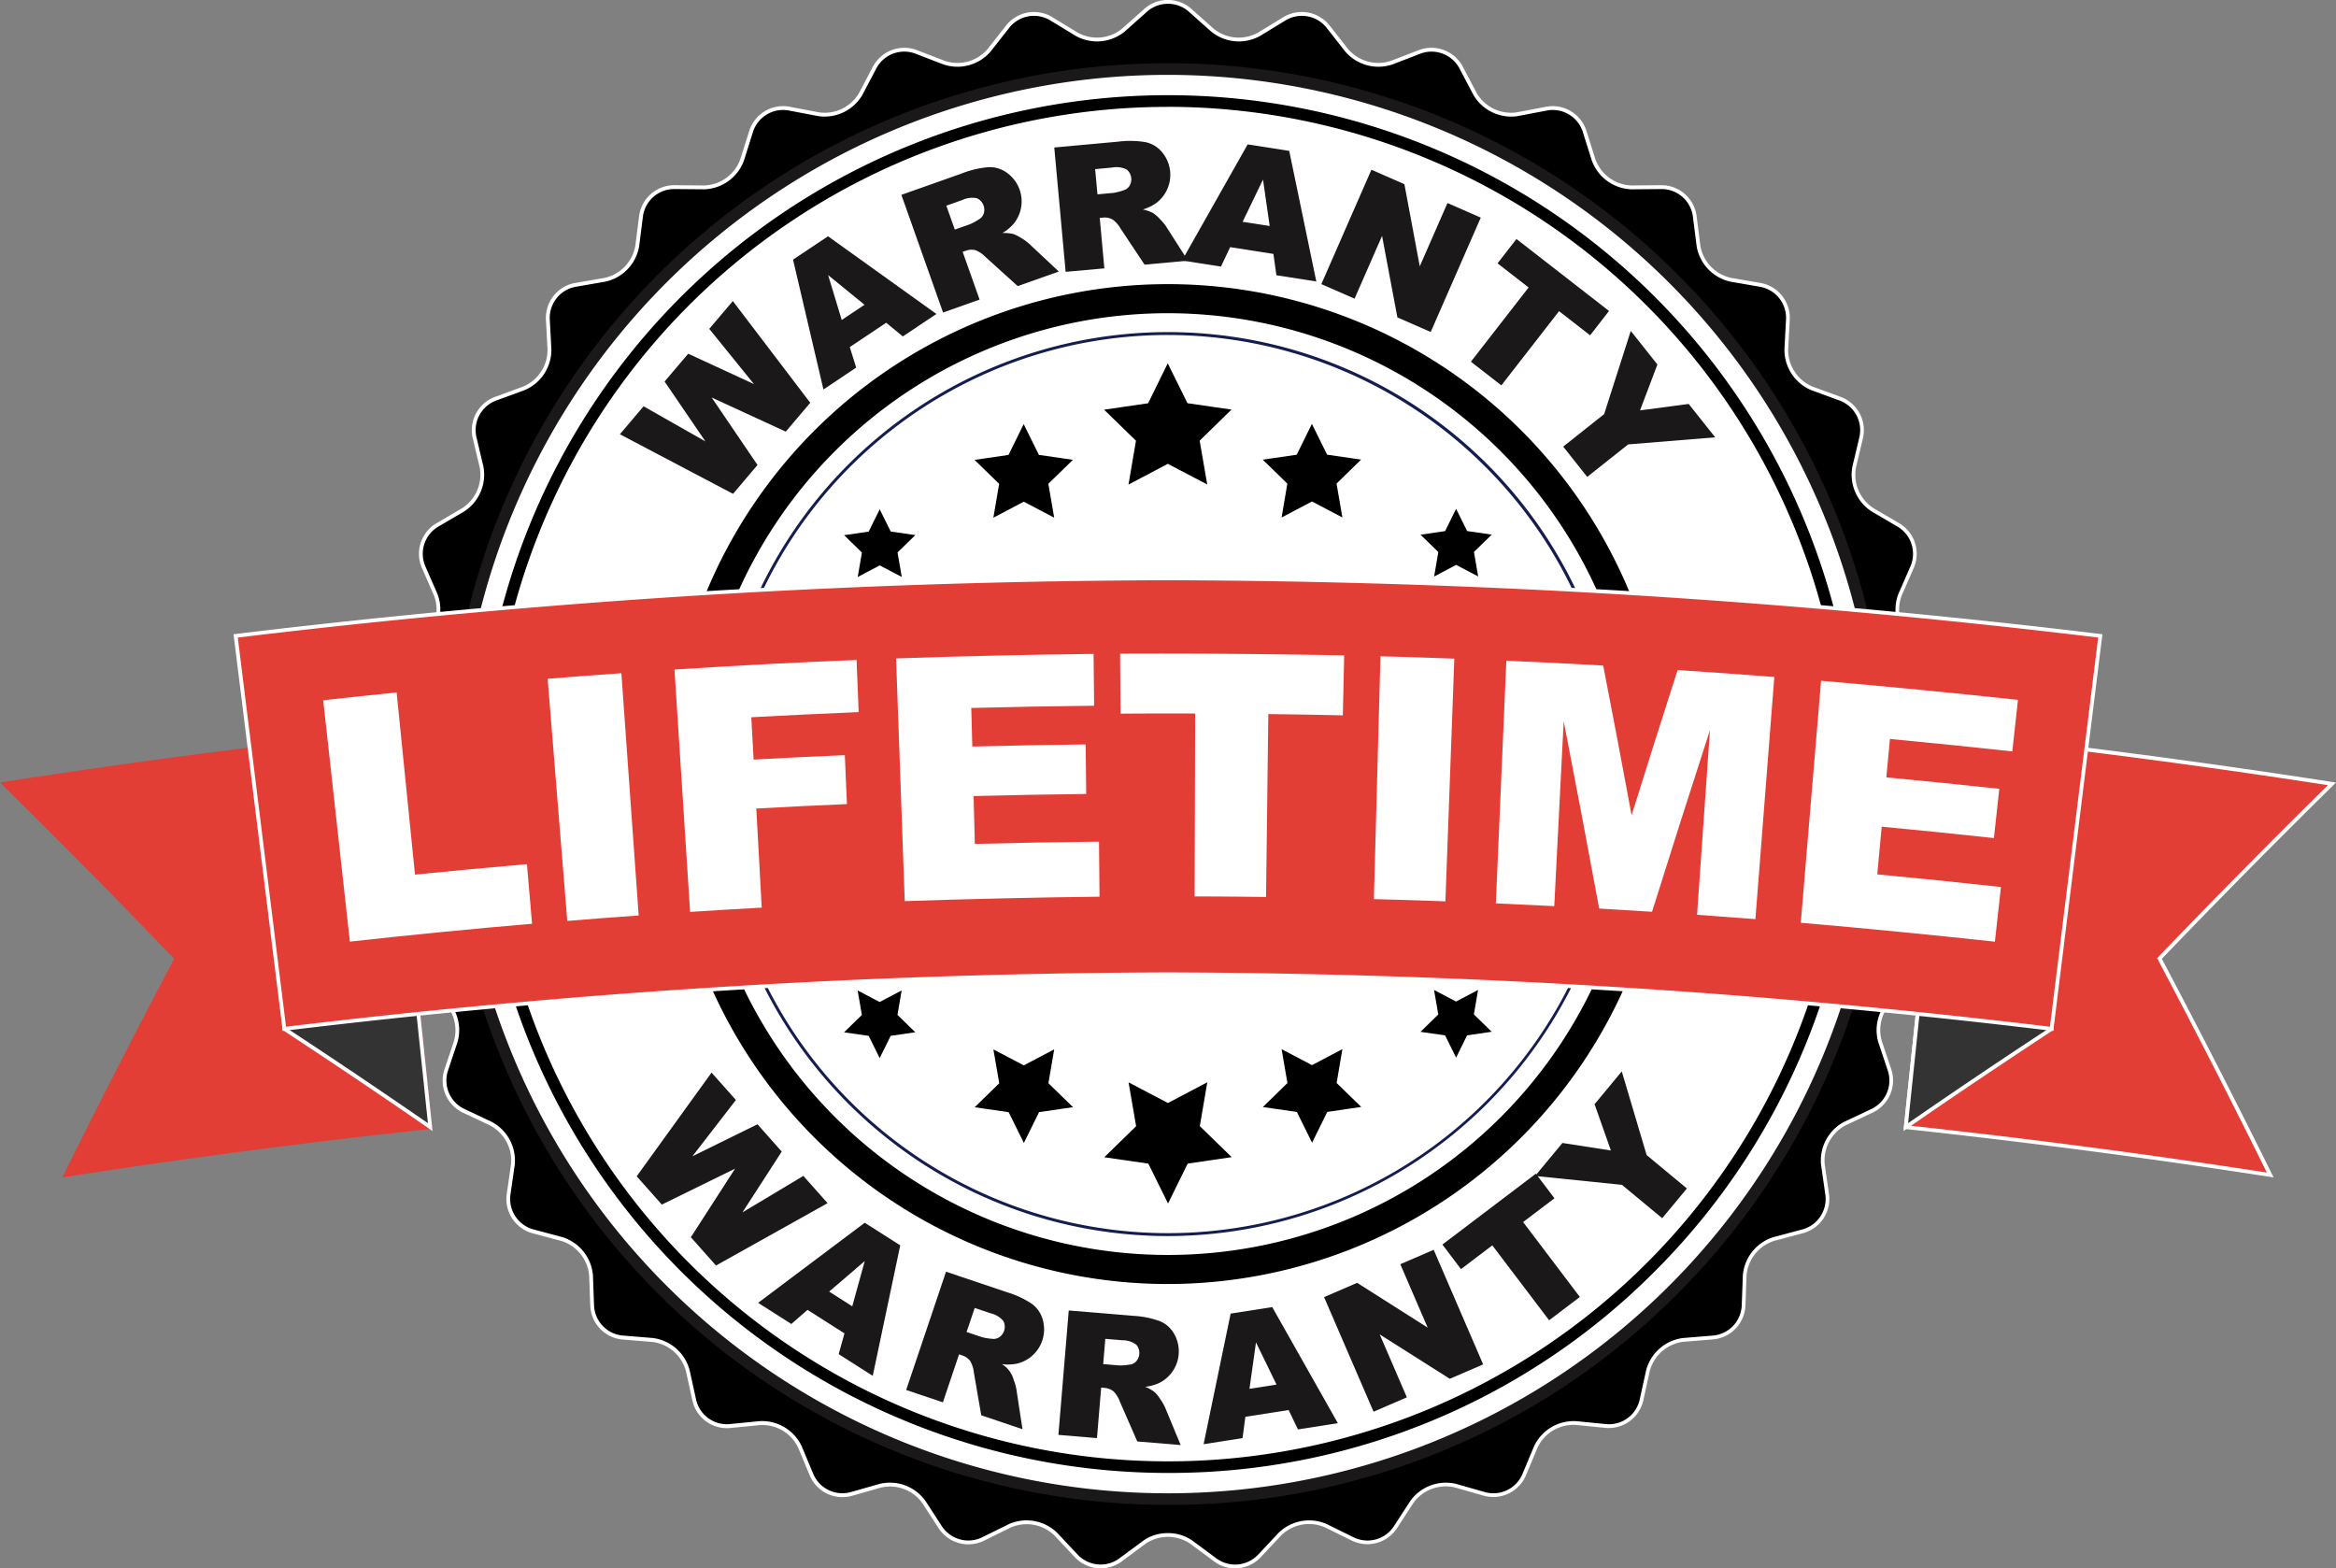 <svg xmlns="http://www.w3.org/2000/svg" width="210" height="140.982"><rect width="100%" height="100%" fill="#808080" stroke="none"/><defs><style>.cls-1{fill:#fff}.cls-2{fill:#1a1818}.cls-4{fill:#e23e35}.cls-5{fill:#333}</style></defs><g id="icn-lifetime-warranty" transform="translate(-19.717 -144.7)"><g id="Group_93" data-name="Group 93" transform="translate(54.15 144.7)"><g id="Group_82" data-name="Group 82"><g id="Group_80" data-name="Group 80" transform="translate(.172 .172)"><path id="Path_53" d="M213.481 146.037a3.022 3.022 0 013.906 0l2.05 1.823a3.763 3.763 0 004.184.377l2.343-1.427a3.021 3.021 0 013.843.7l1.692 2.159a3.763 3.763 0 004.05 1.118l2.56-.986a3.022 3.022 0 013.657 1.372l1.279 2.427a3.763 3.763 0 003.785 1.823l2.7-.513a3.021 3.021 0 013.353 2l.825 2.616a3.764 3.764 0 003.4 2.47l2.743-.023a3.022 3.022 0 012.941 2.57l.345 2.722a3.762 3.762 0 002.9 3.037l2.7.467a3.022 3.022 0 012.435 3.054l-.147 2.739a3.764 3.764 0 002.315 3.507l2.576.942a3.021 3.021 0 011.851 3.439l-.633 2.669a3.762 3.762 0 001.651 3.863l2.367 1.387a3.022 3.022 0 011.207 3.715l-1.1 2.513a3.763 3.763 0 00.935 4.1l2.081 1.788a3.021 3.021 0 01.524 3.871l-1.53 2.277a3.763 3.763 0 00.188 4.2l1.729 2.13a3.022 3.022 0 01-.175 3.9l-1.913 1.967a3.763 3.763 0 00-.564 4.163l1.32 2.4a3.022 3.022 0 01-.869 3.808l-2.233 1.593a3.763 3.763 0 00-1.3 4l.87 2.6a3.021 3.021 0 01-1.535 3.592l-2.482 1.169a3.763 3.763 0 00-1.991 3.7l.391 2.715a3.021 3.021 0 01-2.152 3.26l-2.65.707a3.763 3.763 0 00-2.619 3.285l-.1 2.742a3.021 3.021 0 01-2.7 2.823l-2.734.223a3.763 3.763 0 00-3.164 2.764l-.588 2.68a3.021 3.021 0 01-3.16 2.3l-2.73-.269a3.763 3.763 0 00-3.607 2.155l-1.057 2.532a3.022 3.022 0 01-3.519 1.695l-2.638-.752a3.763 3.763 0 00-3.933 1.476l-1.492 2.3a3.021 3.021 0 01-3.765 1.039l-2.462-1.211a3.763 3.763 0 00-4.134.75l-1.879 2a3.022 3.022 0 01-3.89.35l-2.206-1.631a3.763 3.763 0 00-4.2 0l-2.206 1.631a3.022 3.022 0 01-3.89-.35l-1.879-2a3.763 3.763 0 00-4.134-.75l-2.462 1.211a3.021 3.021 0 01-3.755-1.048l-1.492-2.3a3.763 3.763 0 00-3.933-1.476l-2.638.752a3.022 3.022 0 01-3.519-1.695l-1.057-2.532a3.762 3.762 0 00-3.607-2.155l-2.73.269a3.021 3.021 0 01-3.16-2.3l-.588-2.68a3.764 3.764 0 00-3.164-2.764l-2.734-.223a3.021 3.021 0 01-2.7-2.823l-.1-2.742a3.763 3.763 0 00-2.619-3.285l-2.651-.707a3.021 3.021 0 01-2.152-3.26l.391-2.715a3.763 3.763 0 00-1.991-3.7l-2.482-1.169a3.021 3.021 0 01-1.535-3.592l.87-2.6a3.764 3.764 0 00-1.3-4l-2.233-1.593a3.022 3.022 0 01-.869-3.808l1.321-2.4a3.763 3.763 0 00-.564-4.163l-1.913-1.967a3.021 3.021 0 01-.175-3.9l1.728-2.13a3.763 3.763 0 00.189-4.2l-1.531-2.277a3.021 3.021 0 01.524-3.871l2.081-1.788a3.762 3.762 0 00.935-4.1l-1.1-2.513a3.022 3.022 0 011.207-3.715l2.367-1.387a3.763 3.763 0 001.651-3.863l-.633-2.669a3.021 3.021 0 011.851-3.439l2.576-.942a3.763 3.763 0 002.315-3.507l-.146-2.739a3.021 3.021 0 012.435-3.054l2.7-.467a3.763 3.763 0 002.9-3.037l.345-2.722a3.021 3.021 0 012.941-2.57l2.743.023a3.763 3.763 0 003.4-2.47l.826-2.616a3.021 3.021 0 013.353-2l2.7.513a3.763 3.763 0 003.785-1.823l1.279-2.427a3.021 3.021 0 013.657-1.372l2.56.986a3.763 3.763 0 004.05-1.118l1.692-2.159a3.021 3.021 0 013.843-.7l2.343 1.427a3.763 3.763 0 004.184-.377z" data-name="Path 53" transform="translate(-145.047 -145.321)"/></g><g id="Group_81" data-name="Group 81"><path id="Path_54" d="M221.018 285.682a3.074 3.074 0 01-1.829-.585l-2.205-1.632a3.574 3.574 0 00-4 0l-2.204 1.635a3.192 3.192 0 01-4.117-.37l-1.879-2a3.573 3.573 0 00-3.934-.714l-2.461 1.211a3.19 3.19 0 01-3.984-1.1l-1.492-2.3a3.575 3.575 0 00-3.743-1.4l-2.638.752a3.192 3.192 0 01-3.724-1.793l-1.056-2.532a3.569 3.569 0 00-3.432-2.05l-2.73.269a3.189 3.189 0 01-3.344-2.429l-.588-2.68a3.573 3.573 0 00-3.011-2.631l-2.734-.222a3.192 3.192 0 01-2.856-2.988l-.1-2.741a3.573 3.573 0 00-2.492-3.126l-2.65-.707a3.191 3.191 0 01-2.277-3.449l.392-2.716a3.574 3.574 0 00-1.894-3.52l-2.482-1.169a3.191 3.191 0 01-1.625-3.8l.87-2.6a3.574 3.574 0 00-1.235-3.8l-2.233-1.593a3.191 3.191 0 01-.92-4.03l1.32-2.4a3.574 3.574 0 00-.536-3.962l-1.913-1.966a3.191 3.191 0 01-.186-4.129l1.729-2.13a3.574 3.574 0 00.179-3.994L145.472 208a3.191 3.191 0 01.555-4.1l2.081-1.787a3.573 3.573 0 00.889-3.9l-1.1-2.513a3.191 3.191 0 011.277-3.931l2.367-1.387a3.573 3.573 0 001.571-3.676l-.633-2.669a3.191 3.191 0 011.958-3.64l2.576-.942a3.574 3.574 0 002.2-3.337l-.146-2.74a3.191 3.191 0 012.577-3.232l2.7-.467a3.573 3.573 0 002.763-2.89l.345-2.722a3.192 3.192 0 013.089-2.719h.024l2.743.023h.022a3.576 3.576 0 003.212-2.35l.826-2.616a3.192 3.192 0 013.548-2.12l2.7.513a3.574 3.574 0 003.6-1.735l1.279-2.427a3.193 3.193 0 013.87-1.452l2.56.986a3.574 3.574 0 003.854-1.064l1.692-2.159a3.191 3.191 0 014.067-.738l2.343 1.427a3.574 3.574 0 003.982-.358l2.05-1.823a3.191 3.191 0 014.133 0l2.05 1.823a3.574 3.574 0 003.982.358l2.343-1.427a3.192 3.192 0 014.067.738l1.692 2.159a3.574 3.574 0 003.854 1.064l2.56-.986a3.192 3.192 0 013.87 1.452l1.279 2.427a3.573 3.573 0 003.6 1.735l2.7-.513a3.191 3.191 0 013.548 2.12l.825 2.616a3.576 3.576 0 003.212 2.35h.022l2.743-.023h.024a3.192 3.192 0 013.089 2.719l.345 2.722a3.573 3.573 0 002.763 2.89l2.7.467a3.191 3.191 0 012.577 3.232l-.147 2.74a3.574 3.574 0 002.2 3.337l2.576.942a3.191 3.191 0 011.959 3.64l-.634 2.669a3.573 3.573 0 001.571 3.676l2.367 1.387a3.191 3.191 0 011.277 3.931l-1.1 2.513a3.574 3.574 0 00.89 3.9l2.081 1.787a3.191 3.191 0 01.555 4.1l-1.53 2.277a3.572 3.572 0 00.179 3.994l1.728 2.13a3.191 3.191 0 01-.185 4.129l-1.913 1.967a3.573 3.573 0 00-.536 3.962l1.32 2.4a3.191 3.191 0 01-.919 4.03l-2.233 1.593a3.574 3.574 0 00-1.236 3.8l.87 2.6a3.191 3.191 0 01-1.624 3.8l-2.482 1.169a3.574 3.574 0 00-1.894 3.521l.391 2.715a3.19 3.19 0 01-2.277 3.449l-2.65.707a3.574 3.574 0 00-2.493 3.126l-.1 2.741a3.192 3.192 0 01-2.856 2.988l-2.734.222a3.573 3.573 0 00-3.01 2.631l-.588 2.68a3.191 3.191 0 01-3.344 2.429l-2.73-.269a3.569 3.569 0 00-3.432 2.05l-1.057 2.532a3.192 3.192 0 01-3.724 1.793l-2.638-.752a3.575 3.575 0 00-3.743 1.4l-1.492 2.3a3.191 3.191 0 01-3.985 1.1l-2.461-1.211a3.572 3.572 0 00-3.934.714l-1.879 2a3.143 3.143 0 01-2.277.965zm-6.034-3.165a3.734 3.734 0 012.2.674l2.206 1.631a2.84 2.84 0 003.664-.33l1.879-2a3.936 3.936 0 014.334-.787l2.461 1.212a2.841 2.841 0 003.546-.979l1.492-2.3a3.935 3.935 0 014.124-1.548l2.638.752a2.84 2.84 0 003.314-1.6l1.057-2.532a3.942 3.942 0 013.782-2.259l2.73.269a2.834 2.834 0 002.976-2.162l.588-2.68a3.937 3.937 0 013.317-2.9l2.735-.223a2.84 2.84 0 002.542-2.659l.1-2.741a3.937 3.937 0 012.746-3.444l2.651-.707a2.84 2.84 0 002.027-3.07l-.391-2.716a3.936 3.936 0 012.087-3.879l2.482-1.169a2.84 2.84 0 001.445-3.383l-.87-2.6a3.938 3.938 0 011.361-4.189l2.233-1.593a2.84 2.84 0 00.819-3.586l-1.32-2.4a3.937 3.937 0 01.591-4.365l1.913-1.966a2.84 2.84 0 00.165-3.675l-1.728-2.13a3.937 3.937 0 01-.2-4.4l1.53-2.277a2.84 2.84 0 00-.493-3.645l-2.081-1.787a3.937 3.937 0 01-.98-4.295l1.1-2.513a2.84 2.84 0 00-1.137-3.5l-2.367-1.387a3.938 3.938 0 01-1.731-4.05l.634-2.669a2.841 2.841 0 00-1.744-3.239l-2.576-.942a3.938 3.938 0 01-2.427-3.676l.146-2.739a2.84 2.84 0 00-2.293-2.876l-2.7-.467a3.938 3.938 0 01-3.044-3.184l-.345-2.721a2.841 2.841 0 00-2.749-2.421h-.023l-2.743.023h-.025a3.94 3.94 0 01-3.539-2.589l-.825-2.616a2.841 2.841 0 00-3.158-1.887l-2.695.513a3.936 3.936 0 01-3.969-1.911l-1.279-2.427a2.841 2.841 0 00-3.444-1.292l-2.56.986a3.938 3.938 0 01-4.246-1.172l-1.692-2.159a2.839 2.839 0 00-3.619-.657l-2.343 1.427a3.938 3.938 0 01-4.387-.395l-2.05-1.823a2.84 2.84 0 00-3.679 0l-.114-.128.114.128-2.05 1.823a3.938 3.938 0 01-4.387.395l-2.343-1.427a2.84 2.84 0 00-3.62.657l-1.692 2.159a3.937 3.937 0 01-4.246 1.172l-2.56-.986a2.84 2.84 0 00-3.449 1.291l-1.279 2.427a3.938 3.938 0 01-3.969 1.911l-2.695-.513a2.84 2.84 0 00-3.158 1.887l-.825 2.616a3.941 3.941 0 01-3.539 2.589h-.025l-2.743-.023h-.021a2.841 2.841 0 00-2.749 2.421l-.345 2.721a3.937 3.937 0 01-3.044 3.184l-2.7.467a2.84 2.84 0 00-2.293 2.876l.146 2.739a3.938 3.938 0 01-2.427 3.676l-2.576.942a2.84 2.84 0 00-1.743 3.239l.633 2.669a3.937 3.937 0 01-1.731 4.05l-2.367 1.387a2.84 2.84 0 00-1.137 3.5l1.1 2.513a3.937 3.937 0 01-.98 4.295l-2.081 1.787a2.84 2.84 0 00-.494 3.645l1.531 2.277a3.937 3.937 0 01-.2 4.4l-1.729 2.13a2.84 2.84 0 00.165 3.675l1.912 1.966a3.937 3.937 0 01.591 4.365l-1.32 2.4a2.84 2.84 0 00.818 3.586l2.233 1.593a3.938 3.938 0 011.362 4.189l-.87 2.6a2.84 2.84 0 001.446 3.383l2.482 1.169a3.936 3.936 0 012.087 3.879l-.391 2.715a2.84 2.84 0 002.027 3.07l2.65.707a3.937 3.937 0 012.746 3.444l.1 2.741a2.84 2.84 0 002.542 2.659l2.734.223a3.937 3.937 0 013.317 2.9l.588 2.68a2.838 2.838 0 002.976 2.162l2.73-.269a3.943 3.943 0 013.781 2.259l1.057 2.532a2.841 2.841 0 003.314 1.6l2.638-.752a3.935 3.935 0 014.124 1.548l1.492 2.3a2.841 2.841 0 003.546.979l2.461-1.212a3.935 3.935 0 014.334.787l1.879 2a2.84 2.84 0 003.664.33l2.206-1.631a3.734 3.734 0 012.203-.672z" class="cls-1" data-name="Path 54" transform="translate(-144.426 -144.7)"/></g></g><g id="Group_83" data-name="Group 83" transform="translate(5.76 5.684)"><circle id="Ellipse_6" cx="64.276" cy="64.276" r="64.276" class="cls-1" data-name="Ellipse 6" transform="translate(.522 .522)"/><path id="Path_55" d="M230.086 294.883a64.8 64.8 0 1145.819-18.983 64.374 64.374 0 01-45.819 18.983zm0-128.552a63.754 63.754 0 1063.753 63.754 63.826 63.826 0 00-63.753-63.754z" class="cls-2" data-name="Path 55" transform="translate(-165.287 -165.286)"/></g><g id="Group_86" data-name="Group 86" transform="translate(8.634 8.558)"><g id="Group_84" data-name="Group 84" transform="translate(.523 .523)"><circle id="Ellipse_7" cx="61.402" cy="61.402" r="61.402" class="cls-1" data-name="Ellipse 7"/></g><g id="Group_85" data-name="Group 85"><path id="Path_56" d="M237.621 299.544a61.925 61.925 0 1143.787-18.137 61.519 61.519 0 01-43.787 18.137zm0-122.8A60.879 60.879 0 10298.5 237.62a60.948 60.948 0 00-60.879-60.88z" data-name="Path 56" transform="translate(-175.696 -175.695)"/></g></g><g id="Group_89" data-name="Group 89" transform="translate(8.85 8.774)"><g id="Group_87" data-name="Group 87"><circle id="Ellipse_8" cx="43.635" cy="43.635" r="43.635" class="cls-1" data-name="Ellipse 8" transform="rotate(-45 74.49 30.854)"/></g><g id="Group_88" data-name="Group 88" transform="translate(16.768 16.768)"><path id="Path_57" d="M282.147 327.087a44.941 44.941 0 1144.941-44.941 44.992 44.992 0 01-44.941 44.941zm0-87.269a42.328 42.328 0 1042.328 42.328 42.376 42.376 0 00-42.328-42.328z" data-name="Path 57" transform="translate(-237.206 -237.205)"/></g></g><g id="Group_92" data-name="Group 92" transform="translate(29.929 29.853)"><g id="Group_90" data-name="Group 90" transform="translate(.131 .131)"><circle id="Ellipse_9" cx="40.499" cy="40.499" r="40.499" class="cls-1" data-name="Ellipse 9"/></g><g id="Group_91" data-name="Group 91"><path id="Path_58" fill="#141d4f" d="M293.45 334.079a40.63 40.63 0 1140.63-40.63 40.676 40.676 0 01-40.63 40.63zm0-81a40.369 40.369 0 1040.368 40.369 40.414 40.414 0 00-40.368-40.368z" data-name="Path 58" transform="translate(-252.82 -252.819)"/></g></g></g><g id="Group_100" data-name="Group 100" transform="translate(19.717 196.517)"><g id="Group_99" data-name="Group 99"><g id="Group_94" data-name="Group 94" transform="translate(0 13.915)"><path id="Path_59" d="M59.344 418.845q-16.436 1.77-32.763 4.3 4.842-9.8 9.955-19.46-7.643-7.96-15.5-15.7 17.25-2.679 34.6-4.543z" class="cls-4" data-name="Path 59" transform="translate(-20.668 -383.256)"/><path id="Path_60" d="M25.33 422.871l.146-.3a787.748 787.748 0 019.9-19.355 783.917 783.917 0 00-15.415-15.605l-.243-.239.336-.052a745.675 745.675 0 0134.606-4.544l.171-.018.018.171 3.732 35.571-.17.018a713.562 713.562 0 00-32.755 4.3zm-4.888-35.261a785.363 785.363 0 0115.265 15.463l.086.089-.058.109a789.733 789.733 0 00-9.806 19.161 712.097 712.097 0 0132.276-4.234l-3.679-35.059a747.158 747.158 0 00-34.084 4.471z" class="cls-4" data-name="Path 60" transform="translate(-19.717 -382.762)"/></g><g id="Group_95" data-name="Group 95" transform="translate(25.361 13.358)"><path id="Path_61" d="M112.309 410.011q6.6 4.345 13.11 8.834l-3.715-35.4q-4.896 13.214-9.395 26.566z" class="cls-5" data-name="Path 61" transform="translate(-112.105 -382.699)"/><path id="Path_62" d="M125.093 417.243l-.306-.213c-3.916-2.716-8.2-5.6-13.107-8.831l-.11-.073.042-.125a937.21 937.21 0 019.4-26.57l.254-.686zm-13.115-9.257a659.536 659.536 0 0112.7 8.551l-3.6-34.3a938.886 938.886 0 00-9.101 25.748z" class="cls-1" data-name="Path 62" transform="translate(-111.569 -380.744)"/></g><g id="Group_96" data-name="Group 96" transform="translate(171.136 13.915)"><path id="Path_63" d="M640.209 418.845q16.436 1.77 32.763 4.3-4.842-9.8-9.955-19.46 7.643-7.96 15.5-15.7-17.25-2.679-34.6-4.543-1.851 17.703-3.708 35.403z" class="cls-4" data-name="Path 63" transform="translate(-640.021 -383.256)"/><path id="Path_64" d="M672.779 422.871l-.326-.05a710.687 710.687 0 00-32.755-4.3l-.17-.019 3.75-35.74.171.018a746.031 746.031 0 0134.606 4.544l.337.052-.243.239a783.984 783.984 0 00-15.415 15.605 793.084 793.084 0 019.9 19.355zM639.9 418.2a713.898 713.898 0 0132.276 4.234 793.344 793.344 0 00-9.806-19.161l-.058-.109.085-.089a788.234 788.234 0 0115.265-15.463 744.865 744.865 0 00-34.083-4.471z" class="cls-1" data-name="Path 64" transform="translate(-639.528 -382.762)"/></g><g id="Group_97" data-name="Group 97" transform="translate(171.115 13.358)"><path id="Path_65" d="M653.319 410.011c-4.4 2.9-8.782 5.827-13.11 8.834l3.715-35.4q4.896 13.214 9.395 26.566z" class="cls-5" data-name="Path 65" transform="translate(-640 -382.699)"/><path id="Path_66" d="M639.451 417.243l3.83-36.5.254.686a954.472 954.472 0 019.4 26.571l.043.125-.11.073c-5.093 3.351-9.258 6.158-13.107 8.831zm4.018-35.007l-3.6 34.3a613.835 613.835 0 0112.7-8.551 956.328 956.328 0 00-9.1-25.749z" class="cls-1" data-name="Path 66" transform="translate(-639.451 -380.744)"/></g><g id="Group_98" data-name="Group 98" transform="translate(20.996)"><path id="Path_67" d="M180.264 332.985a710.8 710.8 0 00-83.813 5.175l4.379 35.324a674.671 674.671 0 0179.435-4.9 674.678 674.678 0 0179.434 4.9l4.379-35.324a710.807 710.807 0 00-83.814-5.175z" class="cls-4" data-name="Path 67" transform="translate(-96.26 -332.814)"/><path id="Path_68" d="M259.347 373.226l-.169-.021a677.569 677.569 0 00-79.415-4.9 677.561 677.561 0 00-79.414 4.9l-.17.021-4.42-35.664.17-.02a714.139 714.139 0 0183.833-5.176 714.107 714.107 0 0183.833 5.176l.17.02zm-79.584-5.266a677.973 677.973 0 0179.286 4.885l4.336-34.984a713.844 713.844 0 00-83.623-5.153 713.87 713.87 0 00-83.621 5.153l4.336 34.984a677.968 677.968 0 0179.286-4.885z" class="cls-1" data-name="Path 68" transform="translate(-95.76 -332.366)"/></g></g></g><g id="Group_113" data-name="Group 113" transform="translate(95.597 177.365)"><g id="Group_106" data-name="Group 106" transform="translate(.001)"><g id="Group_101" data-name="Group 101" transform="translate(23.373)"><path id="Path_69" d="M385.88 264.4l1.659 3.355 3.7.535-2.678 2.615.636 3.688-3.314-1.739-3.311 1.744.63-3.689-2.682-2.61 3.7-.541z" data-name="Path 69" transform="translate(-380.156 -264.018)"/><path id="Path_70" d="M381.385 273.9l.673-3.943-2.866-2.789 3.957-.578 1.766-3.59 1.773 3.585 3.958.572-2.862 2.794.68 3.941-3.541-1.858zm-1.458-6.493l2.5 2.431-.586 3.436 3.084-1.625 3.087 1.619-.592-3.435 2.494-2.435-3.451-.5-1.545-3.124-1.54 3.127z" data-name="Path 70" transform="translate(-379.191 -263.004)"/></g><g id="Group_102" data-name="Group 102" transform="translate(51.818 13.068)"><path id="Path_71" d="M486.376 311.733l.877 1.773 1.958.283-1.416 1.382.336 1.95-1.752-.919-1.75.922.333-1.95-1.418-1.38 1.958-.286z" data-name="Path 71" transform="translate(-483.176 -311.347)"/><path id="Path_72" d="M483.438 316.424l.376-2.2-1.6-1.559 2.212-.323.988-2.005.991 2 2.212.32-1.6 1.561.38 2.2-1.979-1.038zm-.49-3.524l1.234 1.2-.29 1.7 1.523-.8 1.525.8-.293-1.7 1.232-1.2-1.7-.246-.763-1.543-.761 1.544z" data-name="Path 72" transform="translate(-482.212 -310.333)"/></g><g id="Group_103" data-name="Group 103" transform="translate(37.637 5.441)"><path id="Path_73" d="M436.236 284.11l1.255 2.537 2.8.4-2.025 1.978.481 2.79-2.507-1.315-2.5 1.319.476-2.79-2.029-1.974 2.8-.409z" data-name="Path 73" transform="translate(-431.817 -283.724)"/><path id="Path_74" d="M432.545 291.123l.519-3.044-2.213-2.153 3.055-.446 1.364-2.77 1.369 2.767 3.056.441-2.209 2.157.525 3.043-2.734-1.435zm-.958-4.959l1.845 1.8L433 290.5l2.277-1.2 2.28 1.2-.437-2.537 1.842-1.8-2.548-.368-1.141-2.307-1.137 2.309z" data-name="Path 74" transform="translate(-430.852 -282.71)"/></g><g id="Group_104" data-name="Group 104" transform="translate(11.728 5.463)"><path id="Path_75" d="M342.4 284.19l1.255 2.537 2.8.4-2.025 1.978.481 2.79-2.507-1.315-2.5 1.319.476-2.79-2.029-1.974 2.8-.409z" data-name="Path 75" transform="translate(-337.981 -283.804)"/><path id="Path_76" d="M338.71 291.2l.519-3.044-2.213-2.153 3.055-.446 1.364-2.77 1.369 2.767 3.056.441-2.209 2.157.525 3.043-2.734-1.435zm-.958-4.959l1.845 1.8-.433 2.537 2.277-1.2 2.279 1.2-.437-2.537 1.842-1.8-2.548-.368-1.141-2.307-1.137 2.309z" data-name="Path 76" transform="translate(-337.017 -282.79)"/></g><g id="Group_105" data-name="Group 105" transform="translate(0 13.112)"><path id="Path_77" d="M298.7 311.894l.877 1.773 1.958.283-1.416 1.382.336 1.95-1.752-.919-1.75.922.333-1.95-1.418-1.38 1.958-.286z" data-name="Path 77" transform="translate(-295.505 -311.507)"/><path id="Path_78" d="M295.767 316.584l.376-2.2-1.6-1.559 2.212-.323.988-2.005.991 2 2.212.32-1.6 1.562.38 2.2-1.979-1.038zm-.49-3.524l1.234 1.2-.29 1.7 1.523-.8 1.525.8-.293-1.7 1.232-1.2-1.7-.246-.763-1.543-.761 1.545z" data-name="Path 78" transform="translate(-294.541 -310.493)"/></g></g><g id="Group_112" data-name="Group 112" transform="translate(0 56.317)"><g id="Group_107" data-name="Group 107" transform="translate(23.392 8.305)"><path id="Path_79" d="M385.951 508.383l-1.659-3.355-3.7-.535 2.678-2.615-.636-3.688 3.314 1.739 3.311-1.744-.629 3.689 2.682 2.61-3.7.541z" data-name="Path 79" transform="translate(-380.22 -497.872)"/><path id="Path_80" d="M384.988 507.949l-1.773-3.585-3.958-.572 2.861-2.792-.68-3.941 3.541 1.858 3.538-1.864-.673 3.942 2.866 2.789-3.957.578zm-5-4.4l3.45.5 1.545 3.124 1.54-3.127 3.449-.5-2.5-2.431.586-3.436-3.078 1.621-3.087-1.619.592 3.435z" data-name="Path 80" transform="translate(-379.256 -497.051)"/></g><g id="Group_108" data-name="Group 108" transform="translate(0 .044)"><path id="Path_81" d="M298.7 473.656l-.877-1.773-1.958-.283 1.416-1.382-.336-1.95 1.752.919 1.75-.922-.333 1.95 1.418 1.38-1.958.286z" data-name="Path 81" transform="translate(-295.5 -467.952)"/><path id="Path_82" d="M297.739 473.222l-.991-2-2.212-.32 1.6-1.561-.38-2.2 1.979 1.038 1.978-1.042-.376 2.2 1.6 1.559-2.212.324zm-2.468-2.563l1.7.246.763 1.543.761-1.545 1.7-.249-1.234-1.2.29-1.7-1.523.8-1.525-.8.292 1.7z" data-name="Path 82" transform="translate(-294.536 -467.131)"/></g><g id="Group_109" data-name="Group 109" transform="translate(11.74 5.349)"><path id="Path_83" d="M342.442 495.19l-1.255-2.537-2.8-.4 2.025-1.978-.481-2.79 2.507 1.315 2.5-1.319-.476 2.79 2.029 1.974-2.8.409z" data-name="Path 83" transform="translate(-338.018 -487.164)"/><path id="Path_84" d="M341.479 494.756l-1.369-2.768-3.056-.441 2.209-2.157-.525-3.043 2.734 1.434 2.732-1.439-.52 3.044 2.213 2.153-3.055.446zm-3.689-3.449l2.547.368 1.141 2.307 1.137-2.309 2.547-.372-1.845-1.8.433-2.537-2.277 1.2-2.279-1.2.437 2.537z" data-name="Path 84" transform="translate(-337.054 -486.343)"/></g><g id="Group_110" data-name="Group 110" transform="translate(37.649 5.327)"><path id="Path_85" d="M436.277 495.11l-1.255-2.537-2.8-.4 2.025-1.978-.481-2.79 2.507 1.315 2.5-1.319-.476 2.79 2.029 1.974-2.8.409z" data-name="Path 85" transform="translate(-431.853 -487.084)"/><path id="Path_86" d="M435.314 494.676l-1.369-2.767-3.056-.441 2.209-2.157-.525-3.043 2.734 1.434 2.732-1.439-.519 3.044 2.213 2.153-3.055.447zm-3.689-3.448l2.548.368 1.141 2.307 1.137-2.309 2.547-.372-1.845-1.8.433-2.537-2.277 1.2-2.279-1.2.437 2.537z" data-name="Path 86" transform="translate(-430.89 -486.263)"/></g><g id="Group_111" data-name="Group 111" transform="translate(51.818)"><path id="Path_87" d="M486.374 473.5l-.877-1.773-1.958-.283 1.416-1.382-.336-1.95 1.752.919 1.75-.922-.333 1.95 1.418 1.38-1.958.286z" data-name="Path 87" transform="translate(-483.171 -467.791)"/><path id="Path_88" d="M485.41 473.062l-.991-2-2.212-.319 1.6-1.561-.38-2.2 1.979 1.038 1.978-1.042-.376 2.2 1.6 1.559-2.212.323zm-2.468-2.563l1.7.246.763 1.543.76-1.545 1.7-.249-1.234-1.2.289-1.7-1.523.8-1.525-.8.292 1.7z" data-name="Path 88" transform="translate(-482.207 -466.971)"/></g></g></g><g id="Group_114" data-name="Group 114" transform="translate(75.444 157.371)"><path id="Path_89" d="M221.544 254.683l2.13-2.512 5.559 3.158-3.67-5.386 2.122-2.5 5.91 2.73-4.018-4.963 2.119-2.5 6.96 9.144-2.2 2.594-6.662-3.068 4.121 6.065-2.2 2.594z" class="cls-2" data-name="Path 89" transform="translate(-221.544 -228.318)"/><path id="Path_90" d="M286.291 229.4l-3.272 2.188.575 1.844-2.943 1.968-2.733-11.673 3.144-2.1 9.744 6.984-3.018 2.019zm-1.947-1.617l-3.272-2.665 1.223 4.035z" class="cls-2" data-name="Path 90" transform="translate(-262.353 -213.059)"/><path id="Path_91" d="M316.939 212.186l-3.747-10.578 5.448-1.929a8.386 8.386 0 012.408-.561 2.617 2.617 0 011.633.506 3.169 3.169 0 01.594 4.593 4.2 4.2 0 01-1 .825 3.462 3.462 0 01.989.089 3.5 3.5 0 01.72.371 4.387 4.387 0 01.691.5l2.668 2.5-3.693 1.308-2.892-2.614a2.616 2.616 0 00-.88-.605 1.456 1.456 0 00-.888.038l-.289.1 1.521 4.293zm1.055-7.455l1.378-.488a5.213 5.213 0 00.815-.451.916.916 0 00.413-.52 1.137 1.137 0 00-.615-1.358 2.085 2.085 0 00-1.316.158l-1.436.509z" class="cls-2" data-name="Path 91" transform="translate(-287.887 -196.763)"/><path id="Path_92" d="M363.994 202.354l-1.021-11.176 5.756-.526a8.4 8.4 0 012.472.051 2.618 2.618 0 011.458.893 3.169 3.169 0 01-.557 4.6 4.2 4.2 0 01-1.172.553 3.459 3.459 0 01.937.33 3.514 3.514 0 01.606.537 4.4 4.4 0 01.547.65l1.968 3.085-3.9.357-2.158-3.247a2.615 2.615 0 00-.7-.8 1.454 1.454 0 00-.87-.182l-.3.028.414 4.536zm2.861-6.964l1.456-.133a5.223 5.223 0 00.9-.236.916.916 0 00.528-.4 1.137 1.137 0 00-.261-1.467 2.085 2.085 0 00-1.315-.172l-1.517.139z" class="cls-2" data-name="Path 92" transform="translate(-323.923 -190.59)"/><path id="Path_93" d="M412.787 201.556l-3.89-.608-.826 1.746-3.5-.546 5.9-10.437 3.737.584 2.434 11.738-3.587-.56zm-.336-2.508l-.6-4.177-1.834 3.8z" class="cls-2" data-name="Path 93" transform="translate(-354.037 -191.402)"/><path id="Path_94" d="M454.426 199.96l2.966 1.3 1.381 7.382 2.489-5.688 2.994 1.311-4.5 10.28-2.994-1.31-1.379-7.33-2.471 5.645-2.987-1.308z" class="cls-2" data-name="Path 94" transform="translate(-386.867 -197.373)"/><path id="Path_95" d="M502.709 222.508l8.322 6.47-1.7 2.188-2.792-2.171-5.187 6.672-2.738-2.129 5.187-6.672-2.792-2.171z" class="cls-2" data-name="Path 95" transform="translate(-422.111 -213.695)"/><path id="Path_96" d="M534.746 252.441l2.394 3.017-1.561 4.124 4.374-.578 2.381 3-7.821.636-3.682 2.922-2.16-2.722 3.682-2.922z" class="cls-2" data-name="Path 96" transform="translate(-443.871 -235.363)"/></g><g id="Group_115" data-name="Group 115" transform="translate(76.954 241.011)"><path id="Path_97" d="M233.745 493.9l2.188 2.462-3.908 5.06 5.849-2.876 2.18 2.453-3.534 5.468 5.478-3.28 2.177 2.449-10.032 5.606-2.259-2.542 3.974-6.164-6.584 3.228-2.259-2.542z" class="cls-2" data-name="Path 97" transform="translate(-227.015 -493.792)"/><path id="Path_98" d="M274.309 552.729l-3.321-2.115-1.456 1.269-2.986-1.9 9.586-7.2 3.19 2.032-2.471 11.731-3.063-1.951zm.7-2.433l1.122-4.068-3.2 2.744z" class="cls-2" data-name="Path 98" transform="translate(-255.63 -529.178)"/><path id="Path_99" d="M314.751 569.356l3.583-10.634 5.477 1.845a8.4 8.4 0 012.241 1.046 2.616 2.616 0 01.972 1.406 3.169 3.169 0 01-2.368 3.98 4.189 4.189 0 01-1.3.032 2.345 2.345 0 011.061 1.417 4.409 4.409 0 01.238.816l.553 3.618-3.708-1.252-.662-3.842a2.619 2.619 0 00-.319-1.02 1.459 1.459 0 00-.722-.518l-.29-.1-1.454 4.316zm5.432-5.214l1.386.467a5.212 5.212 0 00.919.148.915.915 0 00.646-.154 1.136 1.136 0 00.355-1.448 2.085 2.085 0 00-1.133-.689l-1.444-.486z" class="cls-2" data-name="Path 99" transform="translate(-290.526 -540.717)"/><path id="Path_100" d="M364.319 582.535l.93-11.183 5.759.479a8.388 8.388 0 012.426.478 2.615 2.615 0 011.281 1.132 3.169 3.169 0 01-1.345 4.432 4.207 4.207 0 01-1.251.341 3.448 3.448 0 01.865.487 3.485 3.485 0 01.5.634 4.41 4.41 0 01.426.735l1.4 3.38-3.9-.325-1.563-3.571a2.617 2.617 0 00-.554-.914 1.455 1.455 0 00-.825-.33l-.305-.025-.377 4.539zm4.024-6.363l1.457.121a5.2 5.2 0 00.928-.076.916.916 0 00.59-.3 1.136 1.136 0 000-1.49 2.086 2.086 0 00-1.265-.4l-1.518-.126z" class="cls-2" data-name="Path 100" transform="translate(-326.408 -549.86)"/><path id="Path_101" d="M419.243 579.5l-3.889.609-.254 1.915-3.5.548 2.431-11.74 3.737-.585 5.9 10.435-3.587.562zm-1.086-2.286l-1.848-3.794-.587 4.175z" class="cls-2" data-name="Path 101" transform="translate(-360.636 -549.06)"/><path id="Path_102" d="M450.816 555.851l2.973-1.283 6.34 4.026-2.46-5.7 3-1.295 4.447 10.3-3 1.295-6.3-3.992 2.442 5.658-2.994 1.292z" class="cls-2" data-name="Path 102" transform="translate(-389.022 -535.561)"/><path id="Path_103" d="M489.34 533.2l8.4-6.367 1.674 2.208-2.819 2.136 5.1 6.735-2.763 2.095-5.105-6.735-2.818 2.136z" class="cls-2" data-name="Path 103" transform="translate(-416.909 -517.635)"/><path id="Path_104" d="M519.52 502.912l2.458-2.965 4.357.676-1.468-4.16 2.445-2.949 2.236 7.522 3.618 3-2.218 2.675-3.618-3z" class="cls-2" data-name="Path 104" transform="translate(-438.756 -493.513)"/></g><g id="Group_117" data-name="Group 117" transform="translate(48.773 203.454)"><g id="Group_116" data-name="Group 116"><path id="Path_105" d="M124.952 370.853c2.639-.291 3.959-.431 6.6-.7l1.65 16.374q5.029-.507 10.065-.939l.459 5.357q-8.2.7-16.378 1.606l-2.396-21.698z" class="cls-1" data-name="Path 105" transform="translate(-124.952 -366.66)"/><path id="Path_106" d="M198.027 364.365c2.65-.215 3.976-.316 6.627-.5l1.555 21.778c-2.568.183-3.852.281-6.419.489z" class="cls-1" data-name="Path 106" transform="translate(-177.85 -362.102)"/><path id="Path_107" d="M239.324 360.426q8.178-.533 16.367-.862l.191 4.687q-4.829.2-9.654.462l.209 3.807q4.1-.227 8.2-.4l.189 4.4q-4.075.172-8.148.4l.489 8.908c-2.576.141-3.864.218-6.439.384z" class="cls-1" data-name="Path 107" transform="translate(-207.745 -358.992)"/><path id="Path_108" d="M311.47 358q8.877-.3 17.755-.407l.047 4.661q-5.522.056-11.042.2l.091 3.469q5.1-.133 10.191-.191l.05 4.453q-5.063.058-10.125.19l.113 4.3q5.579-.146 11.161-.2l.048 4.944q-8.759.106-17.51.4z" class="cls-1" data-name="Path 108" transform="translate(-259.97 -357.568)"/><path id="Path_109" d="M384.411 357.5q10.075-.044 20.143.156l-.12 5.39c-2.682-.06-4.023-.083-6.7-.116l-.205 16.441a572.328 572.328 0 00-6.419-.05l.049-16.442a555.159 555.159 0 00-6.706.013c-.02-2.156-.027-3.234-.042-5.392z" class="cls-1" data-name="Path 109" transform="translate(-312.772 -357.493)"/><path id="Path_110" d="M467.637 358.376c2.656.072 3.984.113 6.639.21l-.8 21.819a492.527 492.527 0 00-6.431-.2q.299-10.916.592-21.829z" class="cls-1" data-name="Path 110" transform="translate(-372.593 -358.132)"/><path id="Path_111" d="M507.694 359.813q4.355.185 8.707.431 1.306 6.722 2.553 13.456 2.039-6.534 4.136-13.05 4.348.282 8.693.624l-1.7 21.767c-2.1-.163-3.147-.241-5.246-.389L526 366.041q-2.644 8.157-5.209 16.338c-1.9-.122-2.851-.18-4.752-.288q-1.555-8.431-3.19-16.847l-.848 16.629c-2.1-.107-3.151-.157-5.252-.248q.474-10.905.945-21.812z" class="cls-1" data-name="Path 111" transform="translate(-401.333 -359.172)"/><path id="Path_112" d="M607.832 366.334q8.859.766 17.7 1.717l-.509 4.634q-5.5-.6-11-1.12l-.324 3.455q5.081.476 10.154 1.028l-.482 4.427q-5.04-.548-10.088-1.022l-.4 4.286q5.564.522 11.119 1.135l-.543 4.914q-8.718-.941-17.452-1.7.91-10.876 1.825-21.754z" class="cls-1" data-name="Path 112" transform="translate(-473.179 -363.893)"/></g></g></g></svg>